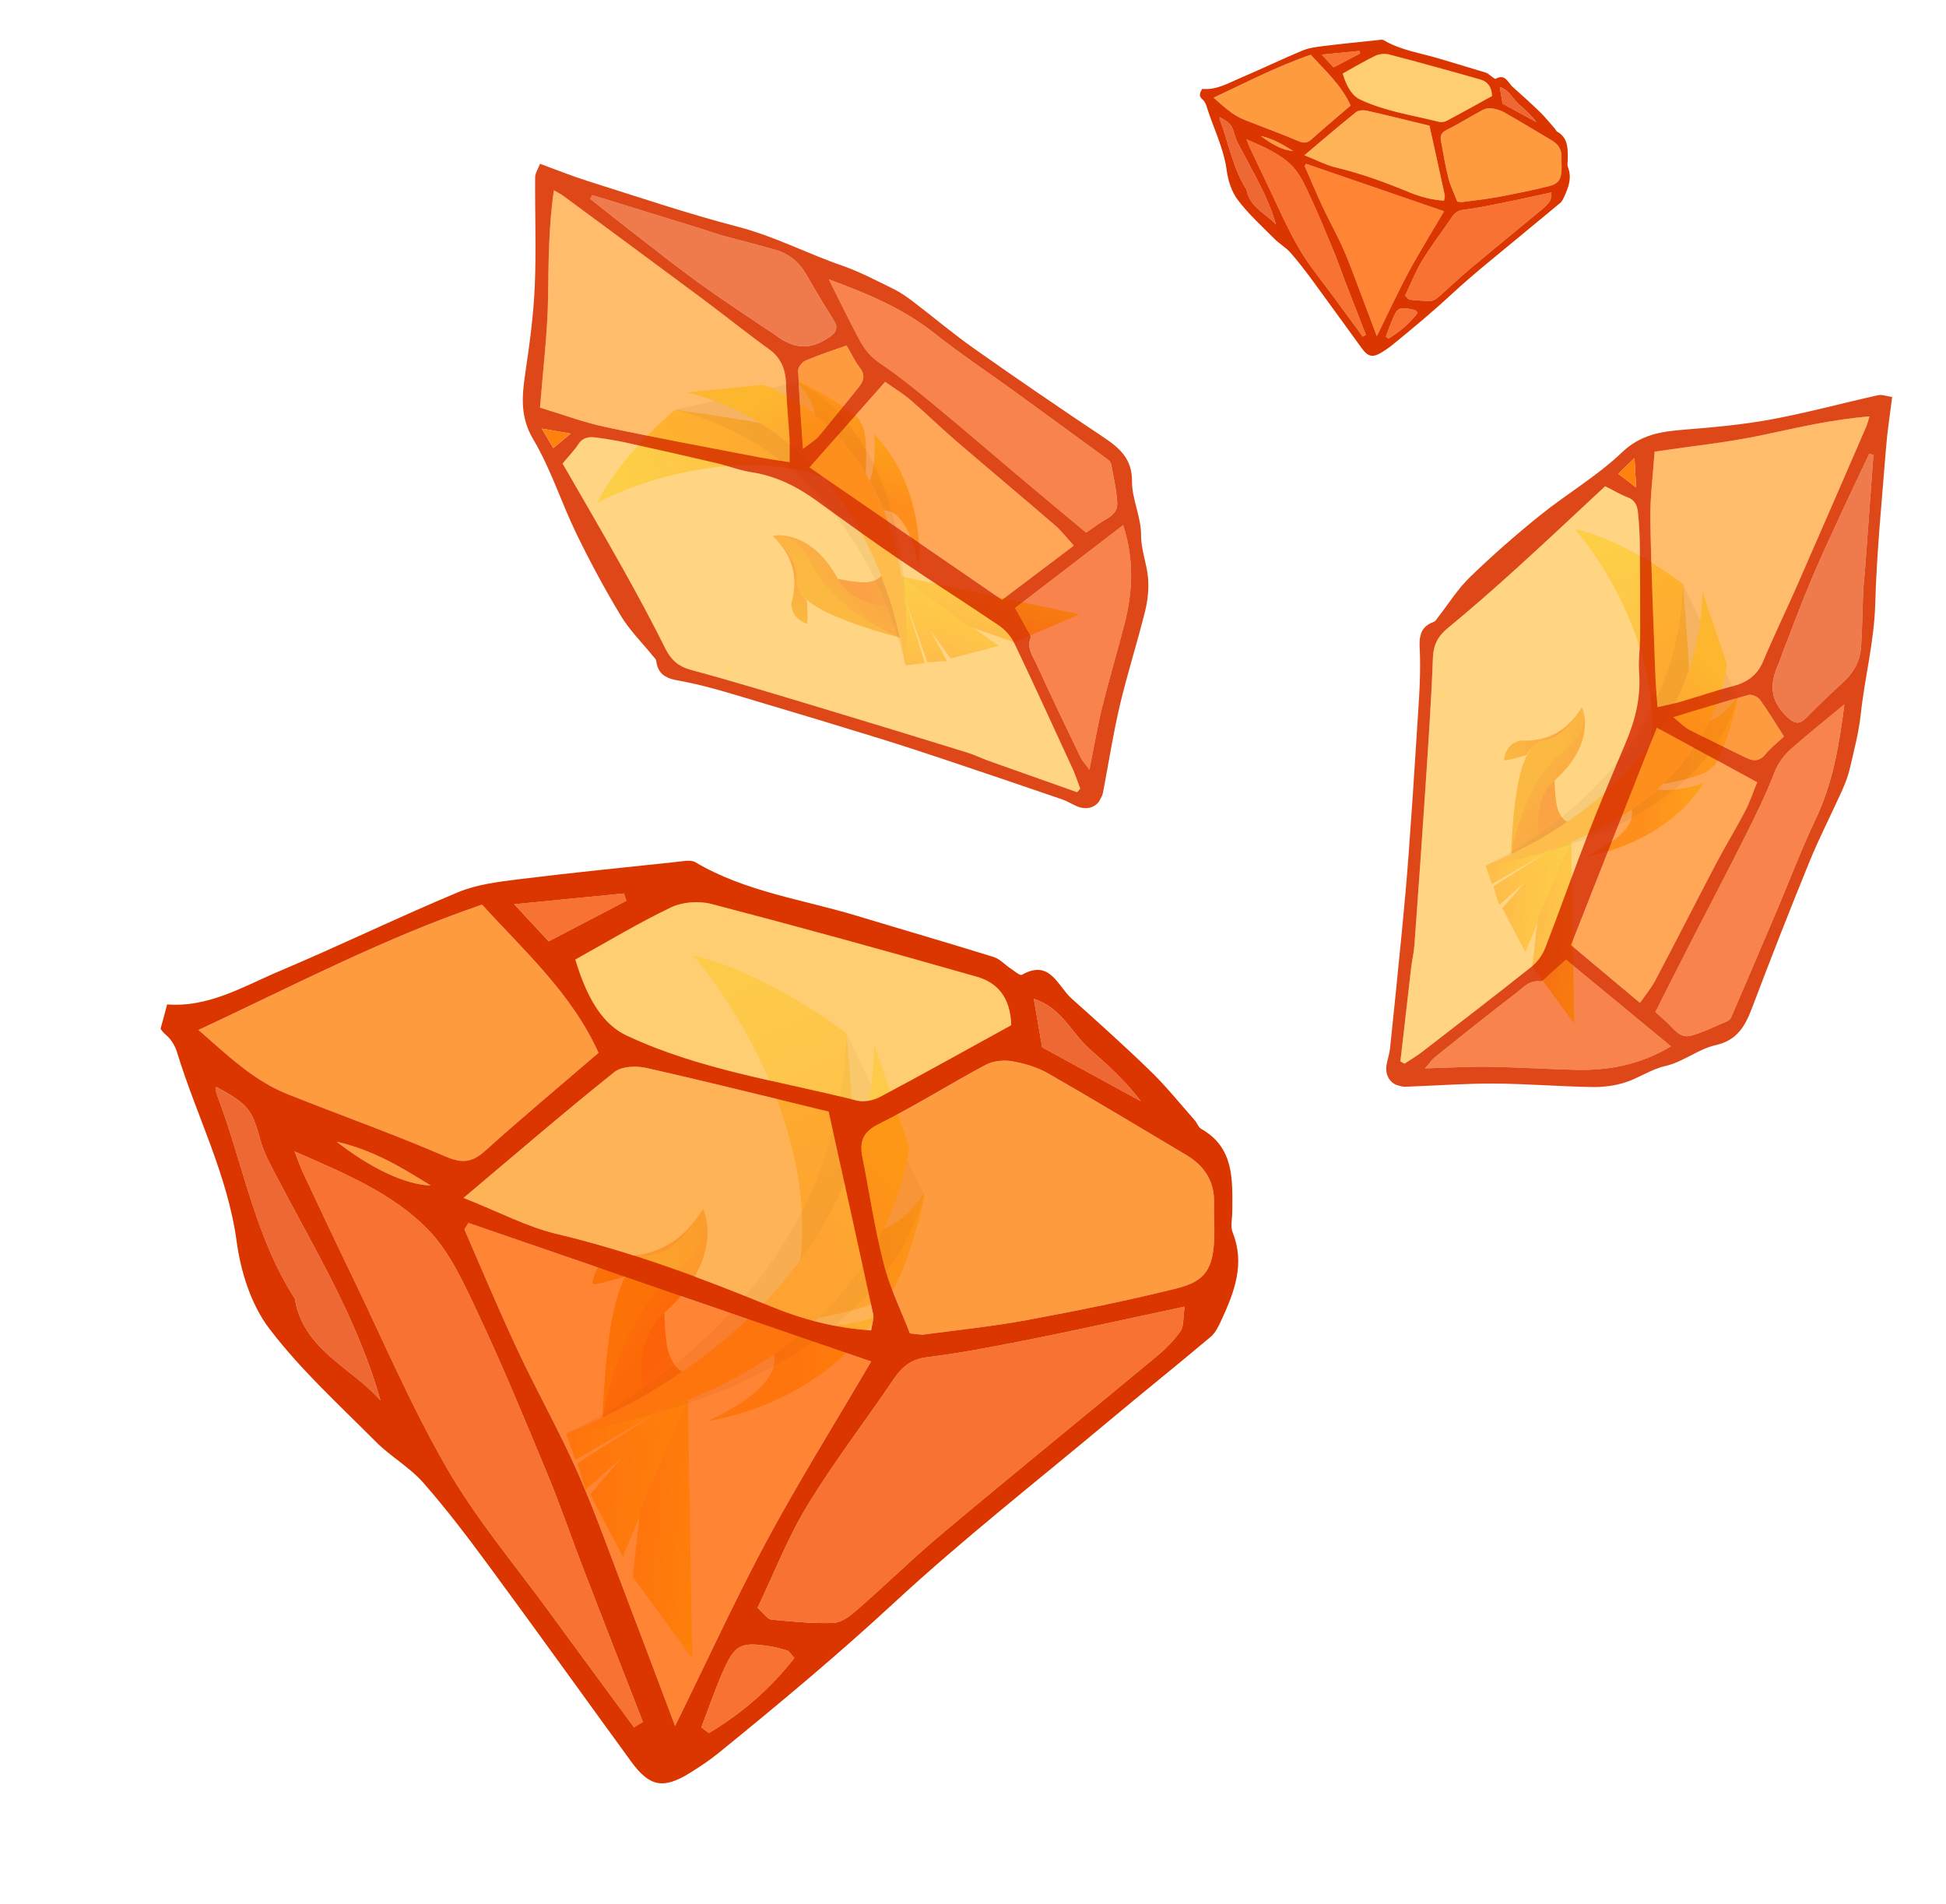 <svg width="369" height="361" viewBox="0 0 369 361" fill="none" xmlns="http://www.w3.org/2000/svg">
<path d="M281.673 164.148L282.902 167.627L294.289 161.046L281.673 164.148Z" fill="url(#paint0_linear_327_1393)"/>
<path d="M284.265 171.618L283.17 168.077L294.29 161.045L297.916 159.476L284.265 171.618Z" fill="url(#paint1_linear_327_1393)"/>
<path d="M289.252 180.548L284.872 172.214L290.067 166.253L297.915 159.476L289.252 180.548Z" fill="url(#paint2_linear_327_1393)"/>
<path d="M329.399 132.101C327.476 134.912 325.651 136.214 324.082 136.737C322.293 140.411 319.544 144.608 315.359 148.647C318.376 148.112 323.753 146.956 324.581 145.521C326.491 144.985 330.201 130.933 329.399 132.101Z" fill="url(#paint3_linear_327_1393)"/>
<path d="M312.928 140.958C315.921 136.919 318.488 132.284 320.264 127.004C320.179 123.329 319.096 110.701 319.096 110.701C319.096 110.701 308.402 102.464 298.584 100.299C305.324 108.049 314.899 125.033 312.928 140.958Z" fill="url(#paint4_linear_327_1393)"/>
<path d="M286.528 161.846C286.528 161.846 288.195 149.863 295.555 143.269C301.845 138.049 299.874 134.217 299.874 134.217C299.874 134.217 296.735 139.57 292.964 139.972C291.784 140.093 290.664 141.188 289.679 142.952C287.513 146.785 286.844 154.9 286.528 161.846Z" fill="url(#paint5_linear_327_1393)"/>
<path d="M289.457 143.16C290.443 141.408 291.769 140.447 292.949 140.325C296.732 139.924 299.652 134.425 299.652 134.425C299.652 134.425 296.611 140.934 288.24 140.411C287.559 140.569 285.6 141.153 285.187 144.036C284.87 144.596 289.457 143.16 289.457 143.16Z" fill="url(#paint6_linear_327_1393)"/>
<path d="M292.001 159.22L286.514 161.993C286.514 161.993 287.962 150.934 294.763 143.927C294.665 143.708 301.6 139.267 299.873 134.206C299.897 133.561 303.218 140.484 294.799 147.966C290.638 151.664 292.001 159.22 292.001 159.22Z" fill="url(#paint7_linear_327_1393)"/>
<path d="M292.002 159.22C292.002 159.22 290.201 152.018 294.788 147.954C294.788 147.954 294.836 151.592 295.323 153.234C295.968 155.4 297.245 155.874 297.245 155.874L292.002 159.22Z" fill="url(#paint8_linear_327_1393)"/>
<path d="M298.511 194.125L290.567 183.224L291.577 174.197L297.915 159.476L298.511 194.125Z" fill="url(#paint9_linear_327_1393)"/>
<path d="M323.176 148.33C323.162 148.344 323.162 148.359 323.148 148.373C323.162 148.359 323.176 148.344 323.176 148.33Z" fill="url(#paint10_linear_327_1393)"/>
<path d="M314.254 149.696C312.806 151.009 311.2 152.287 309.412 153.528C309.801 155.158 309.157 158.443 300.604 162.434C300.604 162.434 315.373 160.499 323.148 148.382C322.758 148.734 317.843 150.207 314.254 149.696Z" fill="url(#paint11_linear_327_1393)"/>
<path opacity="0.13" d="M319.096 110.712L329.401 132.1C329.401 132.1 325.848 156.676 281.722 164.085C281.43 164.085 318.196 148.658 319.096 110.712Z" fill="#141413"/>
<path d="M322.819 112.258L327.442 125.836C327.442 125.836 325.276 156.604 281.722 164.074C281.43 164.086 321.919 150.217 322.819 112.258Z" fill="url(#paint12_linear_327_1393)"/>
<g clip-path="url(#clip0_327_1393)">
<path d="M265.544 201.266C265.807 201.413 266.068 201.557 266.333 201.698C267.429 200.965 268.579 200.298 269.622 199.492C276.593 194.113 283.581 188.75 290.465 183.27C291.573 182.391 292.513 181.051 293.024 179.729C295.72 172.788 298.171 165.75 300.874 158.81C303.249 152.704 305.8 146.672 308.344 140.642C310.133 136.399 311.159 132.076 310.806 127.423C310.637 125.183 310.996 122.91 311.007 120.651C311.026 114.985 311.013 109.324 310.952 103.657C310.931 101.521 310.82 99.38 310.607 97.258C310.484 95.994 310.095 94.83 308.635 94.303C307.354 93.836 306.175 93.107 304.375 92.204C298.695 97.475 293.244 102.627 287.684 107.668C283.392 111.556 279.045 115.387 274.572 119.066C272.682 120.624 271.803 122.241 271.71 124.765C271.395 133.163 270.807 141.557 270.254 149.944C269.611 159.738 268.91 169.528 268.194 179.323C268.093 180.698 267.755 182.058 267.593 183.437C266.898 189.378 266.227 195.323 265.548 201.269L265.544 201.266Z" fill="#FFC24F" fill-opacity="0.7"/>
<path opacity="0.7" d="M272.13 200.428C271.57 200.877 271.159 201.506 270.218 202.58C274.853 202.451 278.59 202.218 282.328 202.278C287.721 202.365 293.116 202.704 298.512 202.855C304.84 203.031 310.887 201.962 316.858 198.405C310.198 192.909 303.736 187.58 296.941 181.976C295.615 183.171 294.563 184.137 293.493 185.073C293.048 185.461 292.496 186.157 292.088 186.098C290.005 185.787 288.813 187.297 287.488 188.309C282.306 192.268 277.227 196.357 272.132 200.429L272.13 200.428Z" fill="#F54F00"/>
<path opacity="0.7" d="M315.97 193.748C317.354 194.98 318.49 196.98 320.668 196.371C323.051 195.703 325.298 194.571 327.591 193.594C327.901 193.459 328.179 193.087 328.321 192.759C331.186 186.09 334.047 179.42 336.884 172.735C339.338 166.95 341.558 161.045 344.256 155.376C347.512 148.54 348.755 141.315 349.726 133.554C346.165 136.512 342.958 139.077 339.868 141.779C338.376 143.088 337.185 144.566 336.415 146.583C334.802 150.806 332.762 154.88 330.737 158.931C327.761 164.888 324.639 170.759 321.608 176.683C319.032 181.7 316.497 186.735 313.89 191.881C314.711 192.614 315.338 193.187 315.968 193.747L315.97 193.748Z" fill="#F54F00"/>
<path opacity="0.7" d="M310.968 190.154C312.012 188.639 313.12 187.328 313.899 185.854C317.782 178.502 321.545 171.088 325.411 163.727C327.167 160.394 329.141 157.169 330.891 153.835C331.76 152.189 332.342 150.392 333.196 148.33C326.601 144.746 320.557 141.457 314.158 137.976C308.655 151.935 303.324 165.462 297.905 179.208C302.334 182.921 306.453 186.372 310.97 190.154L310.968 190.154Z" fill="#FF820F"/>
<path opacity="0.8" d="M331.141 143.699C332.564 144.398 333.698 144.327 334.787 142.986C335.73 141.835 336.942 140.903 338.27 139.65C336.741 137.274 335.353 134.933 333.756 132.735C333.345 132.158 332.196 131.608 331.586 131.776C327.023 133.013 322.512 134.427 317.295 135.992C318.666 137.095 319.402 137.925 320.325 138.392C323.899 140.224 327.539 141.927 331.141 143.701L331.141 143.699Z" fill="#FF820F"/>
<path opacity="0.7" d="M314.285 134.104C316.097 133.679 317.431 133.431 318.728 133.05C321.979 132.099 325.182 130.986 328.452 130.137C331.175 129.433 333.162 128.155 334.311 125.428C336.351 120.566 338.67 115.814 340.784 110.984C345.184 100.957 349.529 90.91 353.888 80.872C354.079 80.438 354.179 79.977 354.492 78.962C347.37 79.537 340.87 81.075 334.31 82.475C327.702 83.882 320.942 84.569 313.748 85.642C313.451 90.017 312.872 94.24 312.937 98.454C313.094 108.376 313.546 118.301 313.892 128.221C313.955 129.964 314.123 131.71 314.285 134.104Z" fill="#FFA02D"/>
<path opacity="0.7" d="M339.183 136.199C340.327 137.217 341.247 137.365 342.411 136.193C344.776 133.8 347.21 131.471 349.68 129.183C351.626 127.384 352.742 125.185 352.904 122.587C353.131 119.087 353.161 115.574 353.305 112.073C353.355 110.946 353.507 109.831 353.596 108.707C354.149 101.231 354.695 93.754 355.242 86.274C354.983 86.187 354.725 86.107 354.466 86.02C352.938 89.255 351.382 92.477 349.89 95.721C347.736 100.398 345.523 105.046 343.522 109.782C341.519 114.53 339.742 119.377 337.868 124.183C337.644 124.771 337.484 125.388 337.22 125.957C335.283 130.169 335.901 133.274 339.186 136.197L339.183 136.199Z" fill="#E84200"/>
<path opacity="0.9" d="M352.84 135.429C353.582 128.453 355.387 121.652 355.58 114.557C355.853 104.63 356.867 94.717 357.639 84.807C357.882 81.703 358.379 78.619 358.795 75.271C357.742 75.129 356.856 74.776 356.09 74.943C349.353 76.44 342.691 78.261 335.913 79.518C330.484 80.525 324.943 81.027 319.427 81.464C315.012 81.822 311.118 82.365 307.529 85.803C302.838 90.287 297.083 93.634 292 97.735C287.414 101.431 282.961 105.337 278.727 109.436C276.416 111.673 274.674 114.502 272.668 117.058C272.435 117.355 272.222 117.77 271.914 117.886C268.647 119.101 269.182 121.592 269.254 124.336C269.384 129.226 268.956 134.133 268.653 139.027C268.176 146.817 267.643 154.597 267.071 162.376C266.73 167.025 266.305 171.661 265.855 176.295C265.122 183.817 264.364 191.332 263.573 198.843C263.471 199.84 263.117 200.811 262.938 201.802C262.48 204.35 264.079 206.158 266.692 206.059C272.227 205.854 277.757 205.44 283.284 205.462C289.454 205.495 295.618 206.007 301.793 206.12C303.875 206.162 306.058 205.907 308.044 205.286C310.667 204.471 313.044 202.76 315.69 202.16C319.207 201.367 321.977 198.923 325.331 198.175C329.433 197.261 330.926 194.538 332.237 191.084C335.752 181.8 339.369 172.554 343.126 163.357C344.977 158.824 347.233 154.459 349.251 149.989C349.865 148.624 350.428 147.204 350.758 145.751C351.55 142.333 352.463 138.905 352.837 135.424L352.84 135.429ZM352.903 122.586C352.738 125.184 351.622 127.385 349.679 129.182C347.209 131.469 344.775 133.8 342.41 136.192C341.245 137.365 340.326 137.217 339.182 136.198C335.897 133.275 335.279 130.17 337.217 125.958C337.481 125.387 337.64 124.77 337.864 124.184C339.741 119.377 341.515 114.531 343.519 109.783C345.519 105.047 347.732 100.399 349.886 95.723C351.378 92.478 352.934 89.257 354.463 86.022C354.721 86.108 354.98 86.188 355.238 86.275C354.692 93.753 354.145 101.23 353.592 108.708C353.503 109.832 353.351 110.948 353.301 112.075C353.157 115.576 353.129 119.089 352.9 122.588L352.903 122.586ZM266.331 201.698C266.067 201.557 265.806 201.412 265.543 201.265C266.22 195.32 266.893 189.375 267.589 183.434C267.75 182.054 268.089 180.695 268.19 179.319C268.905 169.525 269.606 159.735 270.249 149.941C270.803 141.551 271.39 133.16 271.705 124.761C271.798 122.238 272.678 120.62 274.568 119.062C279.04 115.383 283.387 111.555 287.679 107.664C293.239 102.624 298.69 97.472 304.37 92.201C306.17 93.103 307.35 93.832 308.63 94.3C310.09 94.827 310.481 95.991 310.602 97.255C310.815 99.376 310.927 101.516 310.947 103.654C311.006 109.32 311.021 114.982 311.003 120.648C310.991 122.907 310.632 125.179 310.801 127.42C311.155 132.073 310.128 136.397 308.339 140.639C305.795 146.669 303.243 152.703 300.869 158.807C298.167 165.747 295.716 172.784 293.019 179.725C292.508 181.047 291.568 182.388 290.46 183.267C283.574 188.746 276.588 194.108 269.618 199.489C268.574 200.295 267.425 200.962 266.328 201.695L266.331 201.698ZM270.217 202.58C271.16 201.508 271.569 200.876 272.129 200.428C277.223 196.356 282.303 192.268 287.484 188.309C288.809 187.296 290.002 185.786 292.085 186.097C292.493 186.156 293.045 185.458 293.49 185.072C294.56 184.137 295.611 183.17 296.937 181.976C303.732 187.579 310.195 192.908 316.855 198.404C310.883 201.963 304.839 203.033 298.509 202.854C293.112 202.703 287.718 202.364 282.324 202.277C278.586 202.217 274.85 202.45 270.215 202.58L270.217 202.58ZM320.668 196.373C318.49 196.983 317.352 194.981 315.971 193.75C315.34 193.189 314.713 192.616 313.893 191.884C316.502 186.738 319.037 181.704 321.611 176.686C324.643 170.763 327.766 164.889 330.739 158.933C332.764 154.883 334.802 150.808 336.418 146.586C337.188 144.569 338.378 143.091 339.87 141.782C342.961 139.08 346.168 136.514 349.729 133.557C348.758 141.316 347.514 148.543 344.259 155.379C341.56 161.048 339.343 166.953 336.886 172.737C334.048 179.42 331.189 186.091 328.323 192.762C328.179 193.089 327.901 193.461 327.594 193.597C325.3 194.574 323.052 195.707 320.67 196.374L320.668 196.373ZM313.9 185.854C313.121 187.329 312.013 188.639 310.969 190.154C306.452 186.372 302.333 182.921 297.904 179.208C303.325 165.462 308.656 151.935 314.156 137.975C320.556 141.456 326.601 144.747 333.194 148.33C332.343 150.392 331.759 152.189 330.89 153.835C329.14 157.169 327.165 160.394 325.41 163.726C321.543 171.089 317.78 178.504 313.898 185.854L313.9 185.854ZM334.786 142.985C333.697 144.327 332.562 144.398 331.14 143.698C327.538 141.925 323.898 140.221 320.324 138.39C319.402 137.923 318.665 137.093 317.295 135.989C322.51 134.424 327.022 133.011 331.585 131.773C332.195 131.606 333.344 132.156 333.755 132.732C335.35 134.93 336.739 137.271 338.27 139.648C336.942 140.901 335.73 141.833 334.786 142.983L334.786 142.985ZM318.727 133.05C317.43 133.43 316.094 133.678 314.284 134.103C314.121 131.709 313.954 129.964 313.891 128.221C313.542 118.302 313.093 108.375 312.936 98.454C312.873 94.24 313.45 90.016 313.747 85.641C320.94 84.57 327.701 83.882 334.309 82.475C340.869 81.075 347.368 79.537 354.491 78.961C354.175 79.976 354.076 80.437 353.886 80.872C349.53 90.911 345.183 100.956 340.783 110.984C338.666 115.813 336.349 120.566 334.31 125.428C333.161 128.155 331.174 129.433 328.451 130.136C325.18 130.986 321.98 132.099 318.727 133.05ZM310.245 92.42C308.629 91.188 307.832 90.584 306.847 89.832C307.843 88.878 308.521 88.225 309.936 86.865C310.062 89.054 310.128 90.257 310.245 92.42Z" fill="#DB3500"/>
<path d="M306.848 89.833C307.833 90.584 308.628 91.187 310.246 92.421C310.127 90.259 310.061 89.054 309.937 86.865C308.523 88.226 307.846 88.879 306.848 89.833Z" fill="#FF820F"/>
<path d="M273.662 131.905C273.539 132.38 272.8 132.189 272.923 131.714C273.046 131.238 273.785 131.429 273.662 131.905Z" fill="#FFD865"/>
</g>
<path d="M171.696 126.161L175.362 125.745L171.505 113.171L171.696 126.161Z" fill="url(#paint13_linear_327_1393)"/>
<path d="M179.556 125.316L175.86 125.588L171.504 113.173L170.789 109.288L179.556 125.316Z" fill="url(#paint14_linear_327_1393)"/>
<path d="M189.378 122.459L180.274 124.856L175.631 118.456L170.789 109.287L189.378 122.459Z" fill="url(#paint15_linear_327_1393)"/>
<path d="M151.185 72.459C153.492 74.963 154.351 77.034 154.508 78.681C157.687 81.248 161.16 84.87 164.157 89.855C164.312 86.795 164.393 81.295 163.18 80.166C163.087 78.185 150.227 71.414 151.185 72.459Z" fill="url(#paint16_linear_327_1393)"/>
<path d="M156.114 90.5C152.85 86.677 148.909 83.134 144.163 80.218C140.563 79.476 128.014 77.696 128.014 77.696C128.014 77.696 117.587 86.268 113.273 95.35C122.338 90.522 141.038 85.004 156.114 90.5Z" fill="url(#paint17_linear_327_1393)"/>
<path d="M170.548 120.916C170.548 120.916 159.244 116.602 154.471 107.949C150.797 100.648 146.62 101.708 146.62 101.708C146.62 101.708 151.132 105.969 150.676 109.734C150.53 110.911 151.346 112.248 152.843 113.604C156.092 116.575 163.849 119.049 170.548 120.916Z" fill="url(#paint18_linear_327_1393)"/>
<path d="M152.996 113.864C151.51 112.51 150.871 111.002 151.017 109.825C151.475 106.048 146.772 101.968 146.772 101.968C146.772 101.968 152.432 106.393 150.043 114.432C150.044 115.132 150.174 117.172 152.891 118.222C153.365 118.656 152.996 113.864 152.996 113.864Z" fill="url(#paint19_linear_327_1393)"/>
<path d="M169.215 114.991L170.687 120.961C170.687 120.961 160.235 117.068 154.933 108.867C154.698 108.913 151.927 101.158 146.607 101.705C145.984 101.537 153.476 99.854 158.877 109.738C161.547 114.623 169.215 114.991 169.215 114.991Z" fill="url(#paint20_linear_327_1393)"/>
<path d="M169.212 114.991C169.212 114.991 161.79 115.129 158.86 109.747C158.86 109.747 162.415 110.516 164.125 110.411C166.38 110.269 167.129 109.13 167.129 109.13L169.212 114.991Z" fill="url(#paint21_linear_327_1393)"/>
<path d="M204.687 116.486L192.281 121.78L183.711 118.77L170.789 109.288L204.687 116.486Z" fill="url(#paint22_linear_327_1393)"/>
<path d="M165.601 82.169C165.612 82.186 165.626 82.189 165.636 82.206C165.626 82.189 165.615 82.172 165.601 82.169Z" fill="url(#paint23_linear_327_1393)"/>
<path d="M164.926 91.167C165.882 92.873 166.766 94.725 167.574 96.746C169.25 96.733 172.306 98.099 174.275 107.329C174.275 107.329 175.705 92.502 165.642 82.206C165.899 82.664 166.23 87.785 164.926 91.167Z" fill="url(#paint24_linear_327_1393)"/>
<path opacity="0.13" d="M128.03 77.7L151.185 72.46C151.185 72.46 174.336 81.439 171.65 126.103C171.584 126.387 164.805 87.096 128.03 77.7Z" fill="#141413"/>
<path d="M130.371 74.419L144.64 72.962C144.64 72.962 174.137 81.98 171.638 126.1C171.585 126.387 167.159 83.818 130.371 74.419Z" fill="url(#paint25_linear_327_1393)"/>
<g clip-path="url(#clip1_327_1393)">
<path d="M204.243 150.214C204.445 149.991 204.645 149.769 204.842 149.543C204.373 148.31 203.982 147.04 203.43 145.842C199.754 137.842 196.096 129.829 192.302 121.89C191.694 120.612 190.598 119.396 189.425 118.601C183.266 114.415 176.959 110.447 170.803 106.255C165.386 102.57 160.08 98.73 154.776 94.897C151.042 92.201 147.06 90.231 142.446 89.53C140.225 89.192 138.092 88.332 135.893 87.814C130.375 86.524 124.856 85.266 119.32 84.053C117.234 83.593 115.122 83.221 113.007 82.952C111.747 82.789 110.526 82.906 109.685 84.211C108.942 85.354 107.966 86.34 106.682 87.891C110.544 94.609 114.341 101.078 118.005 107.628C120.83 112.683 123.587 117.779 126.168 122.963C127.262 125.154 128.641 126.375 131.079 127.032C139.193 129.224 147.24 131.681 155.289 134.103C164.689 136.928 174.071 139.809 183.455 142.706C184.773 143.113 186.022 143.748 187.33 144.215C192.963 146.227 198.606 148.215 204.247 150.212L204.243 150.214Z" fill="#FFC24F" fill-opacity="0.7"/>
<path opacity="0.7" d="M204.906 143.609C205.217 144.255 205.738 144.796 206.574 145.955C207.488 141.409 208.1 137.716 208.998 134.087C210.293 128.85 211.834 123.67 213.193 118.444C214.786 112.318 215.101 106.186 212.976 99.568C206.124 104.824 199.481 109.925 192.495 115.289C193.361 116.849 194.067 118.091 194.738 119.344C195.016 119.865 195.571 120.558 195.421 120.943C194.651 122.903 195.855 124.404 196.544 125.922C199.239 131.861 202.083 137.728 204.907 143.607L204.906 143.609Z" fill="#F54F00"/>
<path opacity="0.7" d="M208.238 99.388C209.749 98.316 211.953 97.658 211.848 95.398C211.732 92.927 211.134 90.483 210.696 88.029C210.634 87.697 210.334 87.342 210.047 87.13C204.191 82.841 198.334 78.555 192.456 74.29C187.37 70.6 182.114 67.112 177.195 63.209C171.265 58.502 164.503 55.669 157.159 52.98C159.241 57.114 161.021 60.815 162.96 64.433C163.901 66.181 165.074 67.673 166.866 68.876C170.62 71.396 174.131 74.299 177.624 77.182C182.762 81.419 187.782 85.779 192.874 90.062C197.185 93.699 201.522 97.299 205.951 100.995C206.85 100.36 207.549 99.878 208.237 99.389L208.238 99.388Z" fill="#F54F00"/>
<path opacity="0.7" d="M203.612 103.456C202.37 102.098 201.342 100.724 200.08 99.634C193.788 94.2 187.407 88.868 181.102 83.448C178.249 80.989 175.549 78.341 172.694 75.888C171.285 74.671 169.663 73.701 167.847 72.406C162.873 78.028 158.311 83.178 153.482 88.633C165.85 97.129 177.835 105.361 190.014 113.728C194.626 110.245 198.914 107.006 203.613 103.454L203.612 103.456Z" fill="#FF820F"/>
<path opacity="0.8" d="M162.872 73.368C163.873 72.139 164.058 71.018 162.995 69.655C162.086 68.478 161.45 67.088 160.527 65.512C157.868 66.468 155.276 67.296 152.775 68.359C152.121 68.63 151.327 69.626 151.353 70.258C151.534 74.983 151.9 79.695 152.253 85.13C153.636 84.043 154.61 83.511 155.272 82.717C157.859 79.646 160.337 76.481 162.874 73.369L162.872 73.368Z" fill="#FF820F"/>
<path opacity="0.7" d="M149.738 87.64C149.73 85.778 149.788 84.423 149.709 83.073C149.512 79.692 149.146 76.322 149.052 72.944C148.978 70.132 148.179 67.91 145.779 66.178C141.499 63.098 137.389 59.772 133.157 56.627C124.373 50.088 115.559 43.599 106.755 37.098C106.375 36.814 105.948 36.613 105.029 36.08C103.991 43.15 104.031 49.829 103.922 56.535C103.81 63.291 102.961 70.032 102.392 77.283C106.589 78.555 110.574 80.067 114.695 80.95C124.399 83.025 134.173 84.812 143.917 86.703C145.629 87.032 147.368 87.261 149.738 87.64Z" fill="#FFA02D"/>
<path opacity="0.7" d="M157.369 63.848C158.618 62.961 158.969 62.099 158.087 60.701C156.287 57.859 154.564 54.964 152.888 52.044C151.572 49.744 149.679 48.163 147.184 47.421C143.825 46.414 140.409 45.596 137.029 44.67C135.942 44.369 134.889 43.97 133.814 43.631C126.653 41.414 119.489 39.203 112.323 36.991C112.181 37.223 112.045 37.457 111.902 37.69C114.711 39.906 117.501 42.145 120.328 44.327C124.402 47.476 128.434 50.676 132.6 53.689C136.778 56.707 141.102 59.527 145.364 62.431C145.887 62.782 146.453 63.077 146.948 63.461C150.617 66.295 153.782 66.39 157.368 63.845L157.369 63.848Z" fill="#E84200"/>
<path opacity="0.9" d="M159.685 50.367C153.053 48.078 146.831 44.792 139.961 43.011C130.348 40.517 120.916 37.303 111.432 34.326C108.462 33.392 105.568 32.215 102.399 31.059C102.024 32.053 101.482 32.837 101.472 33.62C101.418 40.521 101.697 47.423 101.401 54.31C101.164 59.826 100.408 65.338 99.596 70.812C98.954 75.195 98.609 79.111 101.153 83.38C104.469 88.958 106.439 95.318 109.294 101.191C111.866 106.491 114.673 111.706 117.717 116.752C119.378 119.507 121.743 121.84 123.784 124.368C124.022 124.662 124.378 124.962 124.422 125.289C124.872 128.745 127.42 128.782 130.11 129.328C134.904 130.3 139.59 131.819 144.292 133.212C151.775 135.427 159.237 137.692 166.689 139.995C171.142 141.372 175.565 142.826 179.98 144.305C187.145 146.709 194.298 149.135 201.44 151.591C202.389 151.914 203.255 152.478 204.18 152.875C206.561 153.892 208.682 152.74 209.172 150.171C210.215 144.732 211.053 139.25 212.315 133.87C213.732 127.865 215.614 121.972 217.111 115.98C217.62 113.961 217.862 111.776 217.702 109.701C217.496 106.963 216.363 104.262 216.372 101.549C216.389 97.944 214.629 94.697 214.653 91.26C214.684 87.058 212.365 84.991 209.293 82.939C201.036 77.429 192.838 71.828 184.719 66.102C180.717 63.281 176.97 60.102 173.067 57.133C171.875 56.228 170.617 55.36 169.276 54.713C166.122 53.173 162.987 51.514 159.679 50.369L159.685 50.367ZM147.184 47.422C149.678 48.166 151.573 49.748 152.888 52.045C154.561 54.964 156.286 57.86 158.087 60.702C158.968 62.1 158.618 62.963 157.368 63.849C153.782 66.394 150.618 66.299 146.948 63.465C146.451 63.08 145.885 62.785 145.365 62.435C141.101 59.528 136.778 56.711 132.601 53.693C128.435 50.68 124.402 47.48 120.328 44.331C117.502 42.149 114.712 39.91 111.903 37.694C112.045 37.461 112.181 37.227 112.324 36.995C119.488 39.206 126.652 41.417 133.815 43.635C134.89 43.974 135.943 44.373 137.03 44.674C140.409 45.6 143.827 46.417 147.185 47.425L147.184 47.422ZM204.841 149.544C204.644 149.77 204.445 149.992 204.243 150.216C198.601 148.221 192.958 146.231 187.325 144.219C186.017 143.752 184.768 143.117 183.451 142.71C174.067 139.813 164.684 136.932 155.285 134.107C147.234 131.684 139.188 129.228 131.075 127.036C128.636 126.379 127.258 125.158 126.164 122.967C123.583 117.783 120.828 112.688 118 107.632C114.337 101.081 110.54 94.613 106.678 87.895C107.962 86.344 108.937 85.358 109.68 84.215C110.522 82.91 111.744 82.791 113.002 82.956C115.118 83.225 117.228 83.596 119.316 84.057C124.85 85.272 130.371 86.528 135.888 87.818C138.087 88.336 140.221 89.196 142.442 89.534C147.056 90.234 151.04 92.206 154.771 94.901C160.076 98.734 165.383 102.575 170.799 106.259C176.954 110.451 183.262 114.419 189.421 118.605C190.594 119.4 191.689 120.616 192.297 121.894C196.091 129.834 199.747 137.845 203.426 145.846C203.977 147.043 204.369 148.314 204.837 149.547L204.841 149.544ZM206.573 145.956C205.74 144.797 205.216 144.256 204.905 143.61C202.081 137.731 199.237 131.864 196.542 125.925C195.853 124.407 194.649 122.906 195.42 120.946C195.569 120.561 195.013 119.867 194.737 119.347C194.065 118.094 193.359 116.852 192.493 115.292C199.479 109.928 206.123 104.827 212.974 99.571C215.101 106.19 214.787 112.32 213.191 118.447C211.833 123.673 210.291 128.853 208.996 134.09C208.099 137.719 207.486 141.412 206.572 145.958L206.573 145.956ZM211.851 95.399C211.955 97.658 209.75 98.318 208.24 99.388C207.552 99.876 206.853 100.359 205.955 100.994C201.527 97.296 197.189 93.696 192.877 90.061C187.786 85.776 182.764 81.414 177.627 77.18C174.135 74.297 170.622 71.397 166.87 68.874C165.077 67.671 163.904 66.18 162.963 64.432C161.025 60.814 159.244 57.112 157.162 52.978C164.505 55.666 171.268 58.5 177.199 63.207C182.117 67.11 187.374 70.597 192.459 74.289C198.334 78.555 204.193 82.838 210.05 87.128C210.337 87.342 210.636 87.697 210.7 88.027C211.137 90.481 211.737 92.926 211.852 95.397L211.851 95.399ZM200.081 99.633C201.343 100.723 202.371 102.097 203.613 103.455C198.913 107.007 194.626 110.246 190.013 113.729C177.835 105.361 165.85 97.129 153.482 88.635C158.31 83.179 162.874 78.027 167.846 72.407C169.664 73.7 171.284 74.672 172.693 75.889C175.549 78.343 178.248 80.99 181.101 83.45C187.409 88.87 193.789 94.202 200.08 99.635L200.081 99.633ZM162.995 69.656C164.057 71.019 163.872 72.14 162.871 73.369C160.334 76.481 157.857 79.646 155.27 82.717C154.608 83.511 153.634 84.043 152.251 85.13C151.896 79.697 151.532 74.983 151.35 70.258C151.324 69.626 152.118 68.63 152.772 68.359C155.272 67.298 157.865 66.47 160.525 65.512C161.448 67.088 162.084 68.478 162.993 69.655L162.995 69.656ZM149.708 83.075C149.787 84.424 149.729 85.782 149.737 87.641C147.367 87.262 145.629 87.033 143.917 86.704C134.173 84.817 124.398 83.026 114.695 80.951C110.575 80.067 106.588 78.556 102.392 77.285C102.963 70.034 103.809 63.292 103.922 56.537C104.03 49.83 103.99 43.151 105.029 36.081C105.946 36.616 106.374 36.817 106.755 37.099C115.559 43.598 124.373 50.089 133.157 56.628C137.387 59.775 141.499 63.099 145.779 66.179C148.178 67.911 148.978 70.134 149.052 72.945C149.145 76.323 149.512 79.692 149.708 83.075ZM108.211 82.219C106.647 83.517 105.88 84.158 104.927 84.949C104.22 83.765 103.736 82.957 102.728 81.273C104.89 81.642 106.077 81.847 108.211 82.219Z" fill="#DB3500"/>
<path d="M104.927 84.948C105.88 84.157 106.647 83.518 108.212 82.218C106.079 81.849 104.89 81.643 102.729 81.272C103.737 82.956 104.221 83.762 104.927 84.948Z" fill="#FF820F"/>
<path d="M138.475 126.732C138.911 126.959 138.559 127.636 138.123 127.409C137.687 127.183 138.04 126.505 138.475 126.732Z" fill="#FFD865"/>
<g clip-path="url(#clip2_327_1393)">
<path d="M262.326 104.648C263.585 102.6 263.502 102.179 262.421 99.99C261.857 98.852 261.282 97.72 260.765 96.56C260.101 95.072 259.495 93.558 258.857 92.057C258.498 91.212 258.162 90.347 257.364 89.725C257.206 89.783 257.126 89.791 257.076 89.834C255.363 91.321 253.652 92.812 251.944 94.303C251.862 94.372 251.799 94.462 251.731 94.543C250.633 95.799 249.581 97.1 248.421 98.296C247.798 98.939 247.554 99.636 247.49 100.483C247.429 101.295 247.283 102.1 247.194 102.908C247.167 103.143 247.17 103.396 247.23 103.621C247.655 105.2 248.292 106.666 249.14 108.091C250.049 109.619 250.977 111.116 252.084 112.505C252.415 112.919 252.728 113.35 253.006 113.803C253.858 115.192 254.683 116.599 255.533 117.989C255.672 118.215 255.888 118.394 256.161 118.7C256.325 118.29 256.449 118.004 256.554 117.71C256.974 116.539 257.325 115.338 257.816 114.197C258.604 112.367 259.467 110.571 260.326 108.774C260.983 107.394 261.515 105.968 262.327 104.647L262.326 104.648ZM247.562 115.296C249.83 116.776 252.322 117.508 254.917 118.406C254.822 118.116 254.806 117.979 254.739 117.873C253.077 115.234 251.363 112.63 249.549 110.089C248.565 108.715 247.29 107.93 245.595 107.294C246.279 110.079 246.926 112.714 247.562 115.296ZM257.897 118.335C259.346 117.377 260.788 116.407 262.222 115.423C262.478 115.249 262.903 114.964 262.872 114.795C262.749 114.061 263.355 113.584 263.386 112.896C263.458 111.242 263.652 109.593 263.493 107.934C263.466 107.655 263.494 107.369 263.509 107.086C263.56 106.006 263.616 104.924 263.671 103.843C263.585 103.826 263.497 103.808 263.412 103.791C261 108.585 258.493 113.336 256.913 118.741C257.4 118.544 257.676 118.482 257.898 118.334L257.897 118.335ZM261.322 116.806C259.748 117.823 258.135 118.787 256.539 119.774C256.391 119.866 256.244 119.962 255.995 120.118C254.776 118.599 253.038 118.256 251.382 117.751C251.113 117.669 250.852 117.561 250.589 117.46C249.795 117.156 249.015 116.814 248.206 116.553C247.347 116.277 246.797 115.61 246.631 114.733C246.377 113.375 246.064 112.027 245.731 110.683C245.416 109.414 245.073 108.15 244.687 106.901C244.321 105.71 244.62 104.511 244.549 103.32C244.482 102.191 244.341 101.064 244.203 99.939C244.076 98.907 244.125 97.982 244.682 96.995C245.569 95.423 246.231 93.72 246.929 92.048C247.378 90.971 247.633 89.807 248.145 88.765C248.461 88.118 249.075 87.609 249.587 87.069C251.272 85.294 252.96 83.521 254.673 81.772C255.908 80.514 255.975 80.585 256.974 81.762C258.179 83.179 259.632 84.314 261.066 85.48C262.19 86.397 263.242 87.407 264.286 88.416C265.561 89.651 265.907 91.302 266.118 92.963C266.56 96.453 267.322 99.873 268.321 103.242C268.452 103.684 268.531 104.143 268.666 104.585C268.756 104.88 268.865 105.183 269.036 105.436C269.479 106.089 269.47 106.232 269.017 106.781C268.728 107.129 268.472 107.522 268.275 107.933C267.708 109.118 267.153 110.312 266.645 111.523C266.319 112.295 266.115 113.115 265.8 113.89C265.678 114.19 265.436 114.617 265.186 114.667C263.655 114.967 262.561 116.006 261.321 116.807L261.322 116.806ZM245.963 106.55C246.485 106.914 247.096 107.152 247.737 107.477C247.687 106.425 246.244 103.054 245.137 101.719C245.164 102.559 245.189 103.401 245.224 104.242C245.243 104.7 245.207 105.178 245.33 105.61C245.431 105.961 245.669 106.345 245.963 106.551L245.963 106.55ZM264.002 114.212C265.102 113.836 264.978 113.56 264.88 112.704C264.823 112.217 264.673 111.737 264.648 111.249C264.578 109.979 264.56 108.707 264.506 107.437C264.493 107.143 264.425 106.851 264.383 106.558C264.336 106.562 264.287 106.565 264.239 106.569C264.16 109.091 264.082 111.613 264.002 114.212ZM265.423 112.199C265.478 112.216 265.531 112.233 265.585 112.251C265.714 112.022 265.864 111.801 265.967 111.563C266.165 111.106 266.321 110.632 266.518 110.173C267.006 109.035 267.494 107.895 268.012 106.77C268.216 106.327 268.24 105.95 267.843 105.629C266.94 104.896 266.081 104.099 264.818 103.514C265.027 106.513 265.226 109.356 265.423 112.199L265.423 112.199ZM246.449 101.692C246.935 100.902 247.71 93.198 247.644 92.235C246.83 94.035 245.974 95.913 245.127 97.796C245.056 97.956 244.938 98.171 244.99 98.298C245.457 99.426 245.617 100.692 246.449 101.692ZM265.343 103.048C266.17 103.481 266.897 104.1 267.884 104.785C267.734 103.962 267.663 103.375 267.52 102.808C266.964 100.61 266.372 98.422 265.818 96.224C265.498 94.951 265.191 93.674 264.934 92.386C264.749 91.455 264.209 90.963 263.305 90.812C263.06 90.77 262.812 90.744 262.567 90.694C261.701 90.513 260.838 90.322 259.969 90.144C259.685 90.085 259.395 90.053 258.905 89.979C259.375 91.01 259.772 91.829 260.125 92.664C261.184 95.171 262.202 97.697 263.284 100.194C263.755 101.282 264.15 102.425 265.342 103.049L265.343 103.048ZM248.113 95.055C248.05 95.769 248.087 96.491 248.077 97.191C250.764 94.669 253.399 92.194 256.206 89.558C255.572 89.572 255.161 89.575 254.752 89.592C253.618 89.642 252.484 89.69 251.351 89.755C250.752 89.79 250.151 89.832 249.558 89.924C248.792 90.04 248.651 90.191 248.561 90.935C248.398 92.307 248.231 93.679 248.112 95.055L248.113 95.055ZM249.671 89.15C252.001 89.061 254.118 88.98 256.233 88.899C256.36 88.582 256.598 88.268 256.585 87.964C256.547 87.064 256.451 86.161 256.301 85.272C256.173 84.512 255.952 83.764 255.746 83.018C255.675 82.759 255.519 82.523 255.327 82.112C254.812 82.685 254.366 83.13 253.979 83.62C253.3 84.484 252.67 85.385 251.995 86.251C251.269 87.185 250.516 88.099 249.672 89.149L249.671 89.15ZM257.646 87.891C257.76 88.485 258.231 88.911 258.861 89.089C259.337 89.224 259.8 89.41 260.281 89.525C261.416 89.8 262.556 90.057 263.7 90.291C263.882 90.33 264.093 90.219 264.345 90.165C264.287 89.936 264.293 89.732 264.195 89.616C263.583 88.881 263.001 88.109 262.308 87.457C261.255 86.468 260.114 85.569 259.022 84.619C258.145 83.855 257.284 83.074 256.23 82.133C256.346 82.78 256.374 83.209 256.501 83.607C256.951 85.018 257.366 86.432 257.646 87.891L257.646 87.891Z" fill="#DB3500"/>
</g>
</g>
<g clip-path="url(#clip3_327_1393)">
<path d="M107.35 271.876L109.096 276.819L125.274 267.468L107.35 271.876Z" fill="url(#paint26_linear_327_1393)"/>
<path d="M111.032 282.488L109.476 277.458L125.274 267.468L130.424 265.239L111.032 282.488Z" fill="url(#paint27_linear_327_1393)"/>
<path d="M118.118 295.174L111.896 283.335L119.276 274.866L130.424 265.239L118.118 295.174Z" fill="url(#paint28_linear_327_1393)"/>
<path d="M175.155 226.35C172.424 230.342 169.831 232.192 167.602 232.935C165.061 238.155 161.155 244.118 155.209 249.856C159.496 249.095 167.135 247.453 168.31 245.414C171.024 244.653 176.296 224.691 175.155 226.35Z" fill="url(#paint29_linear_327_1393)"/>
<path d="M151.753 238.933C156.004 233.194 159.651 226.609 162.175 219.108C162.054 213.888 160.515 195.948 160.515 195.948C160.515 195.948 145.323 184.247 131.375 181.17C140.95 192.18 154.553 216.308 151.753 238.933Z" fill="url(#paint30_linear_327_1393)"/>
<path d="M114.247 268.609C114.247 268.609 116.615 251.584 127.071 242.216C136.007 234.802 133.207 229.357 133.207 229.357C133.207 229.357 128.748 236.962 123.39 237.533C121.713 237.705 120.123 239.261 118.723 241.767C115.647 247.211 114.696 258.74 114.247 268.609Z" fill="url(#paint31_linear_327_1393)"/>
<path d="M118.412 242.061C119.812 239.572 121.696 238.207 123.372 238.034C128.748 237.463 132.896 229.651 132.896 229.651C132.896 229.651 128.575 238.898 116.684 238.155C115.716 238.379 112.933 239.209 112.345 243.305C111.896 244.1 118.412 242.061 118.412 242.061Z" fill="url(#paint32_linear_327_1393)"/>
<path d="M122.024 264.876L114.229 268.816C114.229 268.816 116.286 253.105 125.948 243.15C125.81 242.839 135.661 236.53 133.207 229.34C133.242 228.424 137.96 238.259 126 248.888C120.089 254.142 122.024 264.876 122.024 264.876Z" fill="url(#paint33_linear_327_1393)"/>
<path d="M122.024 264.876C122.024 264.876 119.466 254.644 125.982 248.871C125.982 248.871 126.052 254.039 126.743 256.372C127.659 259.448 129.474 260.122 129.474 260.122L122.024 264.876Z" fill="url(#paint34_linear_327_1393)"/>
<path d="M131.271 314.463L119.985 298.977L121.419 286.152L130.424 265.239L131.271 314.463Z" fill="url(#paint35_linear_327_1393)"/>
<path d="M166.312 249.406C166.292 249.427 166.292 249.448 166.271 249.469C166.292 249.448 166.312 249.427 166.312 249.406Z" fill="url(#paint36_linear_327_1393)"/>
<path d="M153.636 251.343C151.58 253.21 149.298 255.025 146.758 256.787C147.311 259.104 146.395 263.77 134.244 269.439C134.244 269.439 155.227 266.691 166.271 249.476C165.718 249.978 158.735 252.069 153.636 251.343Z" fill="url(#paint37_linear_327_1393)"/>
<path opacity="0.13" d="M160.515 195.965L175.155 226.35C175.155 226.35 170.108 261.263 107.42 271.789C107.005 271.789 159.236 249.873 160.515 195.965Z" fill="#141413"/>
<path d="M165.804 198.16L172.372 217.449C172.372 217.449 169.296 261.16 107.42 271.772C107.005 271.789 164.525 252.086 165.804 198.16Z" fill="url(#paint38_linear_327_1393)"/>
<path opacity="0.8" d="M230.245 234.831C230.021 240.543 228.608 242.951 223.107 244.312C213.727 246.643 204.237 248.547 194.735 250.313C188.299 251.506 181.761 252.174 175.266 253.045C174.633 253.13 173.982 252.961 172.547 252.845C170.92 248.604 168.755 244.234 167.558 239.605C165.855 232.996 164.874 226.181 163.537 219.464C162.948 216.514 163.549 214.674 166.636 213.136C173.537 209.702 180.087 205.559 186.9 201.923C188.307 201.179 190.286 200.961 191.876 201.231C194.239 201.641 196.676 202.358 198.748 203.544C207.517 208.566 216.164 213.798 224.854 218.959C228.348 221.028 230.339 223.952 230.211 228.179C230.142 230.39 230.34 232.619 230.245 234.831Z" fill="#FF820F"/>
<path opacity="0.8" d="M224.644 247.754C224.304 250.045 224.494 251.518 223.859 252.403C222.603 254.165 221.036 255.775 219.363 257.158C205.965 268.276 192.44 279.239 179.108 290.418C173.39 295.2 168.052 300.436 162.44 305.333C161.187 306.434 159.526 307.674 158.014 307.731C154.1 307.869 150.148 307.471 146.235 307.085C145.536 307.02 144.941 306.006 143.654 304.864C146.751 298.397 149.376 291.581 153.117 285.44C158.149 277.16 164.094 269.432 169.543 261.4C171.126 259.079 172.843 257.702 175.835 257.341C182.138 256.57 188.38 255.342 194.622 254.113C202.341 252.593 210.026 250.879 217.739 249.241C219.643 248.833 221.559 248.419 224.645 247.75L224.644 247.754Z" fill="#F54F00"/>
<path opacity="0.8" d="M206.577 198.884C210.019 201.909 213.417 204.978 216.344 208.818C210.122 205.416 203.908 202.031 197.604 198.586C197.138 195.822 196.643 192.906 196.035 189.416C201.273 191.026 203.152 195.866 206.573 198.883L206.577 198.884Z" fill="#E84200"/>
<path opacity="0.8" d="M185.191 185.196C188.967 186.271 191.607 188.964 191.745 194.394C183.462 198.941 175.223 203.559 166.888 207.989C165.623 208.664 163.823 209.028 162.485 208.693C147.852 204.979 132.761 202.892 118.906 196.389C114.665 194.404 111.525 190.036 109.096 181.936C115.082 178.623 121.014 175.027 127.234 172.054C129.418 171.006 132.524 170.777 134.882 171.394C151.71 175.785 168.47 180.41 185.192 185.188L185.191 185.196Z" fill="#FFC24F"/>
<path opacity="0.8" d="M165.583 249.252C165.754 250.047 165.37 250.969 165.181 252.27C158.443 251.84 152.087 250.175 146.114 247.702C132.87 242.247 119.512 237.291 105.534 233.966C99.892 232.623 94.61 229.791 87.9 227.14C98.004 218.626 107.119 210.784 116.488 203.281C117.868 202.177 120.628 202.068 122.532 202.494C134.117 205.105 145.636 207.993 157.127 210.774C160.137 224.4 162.897 236.815 165.58 249.247L165.583 249.252Z" fill="#FFA02D"/>
<path opacity="0.8" d="M149.359 313.007C149.705 313.125 149.927 313.614 150.626 314.375C146.117 320.212 140.665 324.874 134.423 328.63C133.946 328.264 133.463 327.905 132.986 327.539C134.32 324.05 135.532 320.497 137.028 317.078C139.352 311.786 140.451 311.274 146.171 312.201C147.251 312.382 148.318 312.663 149.355 313.006L149.359 313.007Z" fill="#F54F00"/>
<path opacity="0.8" d="M165.175 258.158C158.236 270.007 151.467 280.855 145.413 292.096C139.47 303.148 134.237 314.598 128.007 327.265C124.589 318.229 121.66 310.366 118.659 302.516C115.656 294.676 112.877 286.745 109.489 279.086C106 271.233 101.762 263.722 98.108 255.933C94.586 248.403 91.388 240.72 88.056 233.101C88.315 232.695 88.567 232.302 88.825 231.895C114.063 240.584 139.304 249.258 165.171 258.157L165.175 258.158Z" fill="#FF6500"/>
<path opacity="0.8" d="M121.907 326.501C121.343 326.857 120.797 327.201 120.236 327.546C114.926 320.326 109.579 313.12 104.311 305.871C97.709 296.819 90.396 288.179 84.814 278.515C77.997 266.753 72.641 254.132 66.71 241.849C63.555 235.331 60.481 228.779 57.393 222.219C56.936 221.25 56.599 220.211 55.852 218.319C65.348 222.49 74.331 226.203 81.013 232.994C85.34 237.387 88.083 243.586 90.774 249.338C95.456 259.295 99.648 269.488 103.868 279.664C106.3 285.55 108.355 291.594 110.645 297.549C114.367 307.205 118.145 316.851 121.904 326.496L121.907 326.501Z" fill="#F54F00"/>
<path opacity="0.8" d="M118.314 169.407C118.46 169.877 118.62 170.339 118.77 170.806C114.005 173.296 109.227 175.79 104.059 178.49C101.97 176.238 100.189 174.322 97.517 171.448C105.49 170.662 111.904 170.033 118.318 169.404L118.314 169.407Z" fill="#F54F00"/>
<path opacity="0.8" d="M91.409 171.54C99.414 180.37 108.294 188.204 113.494 199.637C106.002 206.079 98.922 211.99 92.061 218.161C89.596 220.372 87.749 220.703 84.525 219.307C74.656 215.034 64.488 211.446 54.495 207.451C48.134 204.907 43.279 200.216 37.648 195.303C55.665 186.9 72.712 177.92 91.408 171.543L91.409 171.54Z" fill="#FF820F"/>
<path opacity="0.8" d="M81.665 224.789C76.782 224.622 70.237 221.477 63.863 216.495C71.025 218.159 76.334 221.498 81.665 224.789Z" fill="#FF820F"/>
<path opacity="0.8" d="M72.142 265.544C66.557 259.226 57.522 255.966 55.897 246.237C48.237 234.336 46.035 220.324 41.066 207.386C40.923 206.997 41.006 206.513 40.985 206.078C47.156 209.456 47.793 210.394 49.391 216.251C50.014 218.514 51.184 220.659 52.282 222.775C59.534 236.689 67.802 250.103 72.141 265.547L72.142 265.544Z" fill="#E84200"/>
<path d="M165.175 258.158C139.308 249.259 114.067 240.585 88.829 231.896C88.57 232.303 88.318 232.696 88.059 233.102C91.387 240.724 94.59 248.404 98.112 255.934C101.762 263.722 106.004 271.234 109.493 279.087C112.881 286.746 115.659 294.677 118.663 302.517C121.664 310.367 124.592 318.234 128.01 327.266C134.242 314.595 139.475 303.145 145.417 292.097C151.474 280.857 158.241 270.004 165.179 258.159L165.175 258.158ZM53.099 184.094C64.432 179.313 75.504 173.922 86.862 169.181C90.419 167.703 94.475 167.212 98.359 166.724C108.302 165.488 118.274 164.501 128.229 163.44C129.439 163.322 130.946 162.955 131.859 163.496C141.355 169.117 152.217 170.546 162.514 173.665C171.151 176.282 179.812 178.785 188.422 181.465C189.591 181.829 190.534 182.911 191.606 183.628C192.322 184.098 193.394 185.054 193.775 184.838C199.103 181.811 200.526 186.941 203.173 189.317C208.245 193.856 213.329 198.406 218.214 203.162C221.19 206.063 223.812 209.332 226.573 212.455C227.008 212.949 227.225 213.743 227.757 214.041C234.091 217.628 233.7 223.746 233.664 229.754C233.661 231.076 233.279 232.561 233.741 233.7C236.112 239.651 234.066 244.964 231.633 250.246C231.093 251.403 230.508 252.7 229.568 253.488C223.071 258.96 216.444 264.261 209.928 269.719C196.442 281.011 182.559 291.876 169.652 303.808C158.875 313.791 147.635 323.149 136.267 332.384C134.559 333.775 132.705 335.003 130.838 336.163C125.778 339.301 123.174 338.817 119.69 334.035C110.741 321.744 101.887 309.396 92.879 297.158C88.848 291.685 84.735 286.236 80.251 281.134C77.679 278.208 74.081 276.206 71.317 273.426C64.365 266.435 56.989 259.73 51.064 251.926C47.637 247.431 45.648 241.164 44.878 235.439C43.159 222.717 37.231 211.531 33.576 199.541C33.214 198.323 32.435 197.038 31.471 196.235C29.107 194.236 30.17 192.416 31.322 190.422C39.437 191.197 46.144 187.023 53.102 184.095L53.099 184.094ZM91.406 171.539C72.71 177.916 55.662 186.896 37.646 195.299C43.277 200.212 48.132 204.903 54.493 207.446C64.486 211.441 74.654 215.029 84.522 219.302C87.747 220.698 89.597 220.369 92.059 218.157C98.919 211.985 106 206.075 113.492 199.633C108.294 188.204 99.41 180.369 91.407 171.535L91.406 171.539ZM118.906 196.389C132.761 202.892 147.855 204.983 162.486 208.693C163.823 209.028 165.623 208.664 166.888 207.989C175.22 203.555 183.462 198.941 191.746 194.394C191.608 188.96 188.972 186.268 185.191 185.196C168.468 180.418 151.708 175.792 134.881 171.401C132.522 170.784 129.416 171.013 127.232 172.062C121.013 175.03 115.08 178.63 109.095 181.943C111.523 190.044 114.667 194.413 118.904 196.396L118.906 196.389ZM230.242 234.826C230.335 232.61 230.136 230.385 230.208 228.175C230.337 223.948 228.342 221.022 224.851 218.954C216.161 213.793 207.515 208.562 198.745 203.539C196.674 202.353 194.236 201.636 191.874 201.226C190.284 200.957 188.301 201.173 186.897 201.918C180.084 205.555 173.534 209.701 166.633 213.132C163.55 214.671 162.945 216.509 163.534 219.46C164.872 226.176 165.853 232.988 167.556 239.601C168.749 244.228 170.914 248.599 172.544 252.84C173.979 252.96 174.63 253.13 175.263 253.04C181.758 252.17 188.296 251.502 194.732 250.309C204.234 248.546 213.725 246.639 223.104 244.308C228.606 242.947 230.019 240.534 230.242 234.826ZM157.127 210.774C145.64 207.994 134.118 205.101 122.532 202.494C120.628 202.068 117.868 202.177 116.489 203.281C107.119 210.784 98.004 218.626 87.901 227.14C94.61 229.791 99.892 232.623 105.535 233.966C119.512 237.291 132.867 242.246 146.115 247.702C152.084 250.174 158.443 251.84 165.182 252.27C165.37 250.969 165.754 250.047 165.583 249.252C162.896 236.819 160.139 224.408 157.13 210.778L157.127 210.774ZM223.856 252.402C224.49 251.517 224.3 250.044 224.64 247.753C221.551 248.421 219.638 248.839 217.735 249.244C210.022 250.882 202.336 252.595 194.617 254.116C188.376 255.344 182.134 256.573 175.831 257.344C172.839 257.704 171.121 259.081 169.539 261.403C164.09 269.435 158.148 277.164 153.113 285.443C149.369 291.58 146.744 298.399 143.649 304.867C144.939 306.014 145.532 307.023 146.231 307.088C150.143 307.477 154.096 307.872 158.009 307.734C159.522 307.677 161.183 306.436 162.435 305.336C168.044 300.438 173.386 295.199 179.103 290.421C192.44 279.242 205.961 268.278 219.359 257.161C221.033 255.774 222.602 254.169 223.855 252.406L223.856 252.402ZM216.342 208.813C213.413 204.977 210.017 201.905 206.574 198.879C203.154 195.859 201.274 191.023 196.036 189.413C196.643 192.906 197.138 195.822 197.605 198.582C203.909 202.027 210.123 205.412 216.345 208.814L216.342 208.813ZM150.623 314.371C149.924 313.609 149.699 313.12 149.356 313.003C148.316 312.658 147.249 312.377 146.172 312.197C140.452 311.271 139.354 311.778 137.029 317.074C135.533 320.49 134.322 324.043 132.987 327.536C133.465 327.901 133.947 328.261 134.425 328.626C140.665 324.874 146.113 320.211 150.627 314.372L150.623 314.371ZM120.233 327.542C120.794 327.197 121.34 326.852 121.904 326.496C118.144 316.854 114.367 307.205 110.645 297.549C108.355 291.594 106.301 285.55 103.868 279.664C99.648 269.488 95.456 259.295 90.774 249.338C88.084 243.583 85.341 237.384 81.014 232.994C74.33 226.206 65.348 222.49 55.852 218.319C56.599 220.211 56.936 221.25 57.393 222.219C60.481 228.779 63.555 235.331 66.71 241.849C72.646 254.129 77.998 266.749 84.814 278.515C90.394 288.174 97.709 296.819 104.311 305.871C109.58 313.116 114.927 320.323 120.236 327.546L120.233 327.542ZM118.766 170.809C118.62 170.339 118.46 169.877 118.309 169.41C111.896 170.039 105.482 170.668 97.508 171.454C100.181 174.328 101.965 176.241 104.05 178.495C109.218 175.796 113.996 173.301 118.761 170.812L118.766 170.809ZM63.863 216.495C70.235 221.472 76.782 224.622 81.665 224.789C76.333 221.502 71.029 218.16 63.863 216.495ZM55.894 246.232C57.522 255.966 66.557 259.226 72.14 265.539C67.8 250.095 59.533 236.677 52.28 222.766C51.182 220.651 50.008 218.505 49.39 216.243C47.791 210.386 47.154 209.447 40.984 206.069C41.004 206.509 40.922 206.989 41.065 207.378C46.034 220.316 48.235 234.331 55.895 246.229L55.894 246.232Z" fill="#DB3500"/>
</g>
<path opacity="0.8" d="M296.105 32.068C296.028 34.025 295.544 34.85 293.66 35.317C290.446 36.115 287.195 36.767 283.94 37.373C281.735 37.781 279.495 38.01 277.27 38.308C277.053 38.338 276.83 38.28 276.338 38.24C275.781 36.787 275.039 35.29 274.63 33.704C274.046 31.44 273.71 29.105 273.252 26.804C273.05 25.793 273.256 25.163 274.313 24.636C276.678 23.46 278.922 22.04 281.256 20.794C281.738 20.54 282.416 20.465 282.961 20.557C283.77 20.698 284.605 20.944 285.315 21.35C288.319 23.07 291.281 24.863 294.258 26.631C295.455 27.34 296.137 28.341 296.093 29.79C296.07 30.547 296.138 31.311 296.105 32.068Z" fill="#FF820F"/>
<path opacity="0.8" d="M294.185 36.496C294.068 37.281 294.133 37.786 293.916 38.089C293.486 38.692 292.949 39.244 292.376 39.718C287.786 43.526 283.152 47.282 278.585 51.112C276.626 52.751 274.797 54.544 272.875 56.222C272.445 56.599 271.876 57.024 271.358 57.044C270.018 57.091 268.664 56.954 267.323 56.822C267.084 56.8 266.88 56.453 266.439 56.061C267.5 53.846 268.399 51.511 269.681 49.407C271.405 46.57 273.441 43.923 275.308 41.171C275.85 40.376 276.439 39.904 277.464 39.781C279.623 39.516 281.761 39.096 283.9 38.675C286.544 38.154 289.177 37.567 291.82 37.006C292.472 36.866 293.128 36.724 294.185 36.495L294.185 36.496Z" fill="#F54F00"/>
<path opacity="0.8" d="M287.997 19.755C289.176 20.792 290.34 21.843 291.343 23.158C289.212 21.993 287.083 20.833 284.923 19.653C284.764 18.706 284.594 17.707 284.386 16.512C286.18 17.063 286.824 18.721 287.996 19.755L287.997 19.755Z" fill="#E84200"/>
<path opacity="0.8" d="M280.668 15.064C281.962 15.433 282.866 16.355 282.914 18.216C280.076 19.773 277.253 21.355 274.398 22.873C273.965 23.104 273.348 23.229 272.89 23.114C267.877 21.842 262.706 21.127 257.96 18.899C256.507 18.219 255.431 16.723 254.599 13.948C256.65 12.812 258.682 11.581 260.813 10.562C261.561 10.203 262.625 10.124 263.433 10.336C269.198 11.84 274.94 13.425 280.669 15.062L280.668 15.064Z" fill="#FFC24F"/>
<path opacity="0.8" d="M273.952 37.01C274.011 37.282 273.879 37.599 273.815 38.044C271.506 37.897 269.329 37.326 267.283 36.479C262.745 34.61 258.169 32.912 253.381 31.773C251.448 31.313 249.638 30.343 247.339 29.435C250.801 26.518 253.923 23.832 257.133 21.261C257.606 20.883 258.551 20.845 259.204 20.991C263.173 21.886 267.119 22.875 271.055 23.828C272.087 28.496 273.032 32.749 273.952 37.008L273.952 37.01Z" fill="#FFA02D"/>
<path opacity="0.8" d="M268.393 58.851C268.511 58.891 268.587 59.059 268.827 59.319C267.282 61.319 265.414 62.916 263.276 64.203C263.112 64.078 262.947 63.954 262.784 63.829C263.24 62.634 263.656 61.416 264.168 60.245C264.965 58.432 265.341 58.257 267.3 58.574C267.671 58.636 268.036 58.733 268.391 58.85L268.393 58.851Z" fill="#F54F00"/>
<path opacity="0.8" d="M273.812 40.061C271.435 44.12 269.116 47.837 267.042 51.687C265.006 55.474 263.213 59.397 261.078 63.736C259.908 60.641 258.904 57.947 257.876 55.257C256.847 52.572 255.895 49.854 254.735 47.23C253.539 44.54 252.087 41.967 250.836 39.298C249.629 36.719 248.533 34.087 247.392 31.477C247.48 31.337 247.567 31.203 247.655 31.064C256.301 34.04 264.949 37.012 273.811 40.06L273.812 40.061Z" fill="#FF6500"/>
<path opacity="0.8" d="M258.989 63.474C258.796 63.596 258.608 63.714 258.416 63.832C256.597 61.359 254.765 58.89 252.961 56.407C250.699 53.305 248.194 50.346 246.281 47.035C243.946 43.005 242.111 38.681 240.079 34.474C238.998 32.24 237.945 29.996 236.887 27.748C236.73 27.417 236.615 27.061 236.359 26.412C239.612 27.841 242.69 29.113 244.979 31.44C246.461 32.945 247.401 35.069 248.323 37.039C249.927 40.45 251.363 43.942 252.809 47.428C253.642 49.445 254.346 51.515 255.13 53.556C256.406 56.864 257.7 60.168 258.988 63.472L258.989 63.474Z" fill="#F54F00"/>
<path opacity="0.8" d="M257.76 9.656C257.81 9.817 257.865 9.975 257.917 10.135C256.284 10.988 254.647 11.843 252.877 12.768C252.161 11.996 251.551 11.34 250.635 10.355C253.367 10.086 255.564 9.87 257.762 9.655L257.76 9.656Z" fill="#F54F00"/>
<path opacity="0.8" d="M248.539 10.387C251.281 13.412 254.324 16.096 256.105 20.013C253.538 22.22 251.113 24.244 248.762 26.359C247.918 27.116 247.285 27.23 246.181 26.751C242.8 25.287 239.316 24.058 235.893 22.689C233.714 21.818 232.05 20.211 230.121 18.528C236.294 15.649 242.134 12.573 248.539 10.388L248.539 10.387Z" fill="#FF820F"/>
<path opacity="0.8" d="M245.2 28.629C243.527 28.572 241.285 27.495 239.102 25.788C241.555 26.358 243.374 27.502 245.2 28.629Z" fill="#FF820F"/>
<path opacity="0.8" d="M241.94 42.591C240.027 40.427 236.932 39.31 236.375 35.977C233.751 31.9 232.997 27.1 231.294 22.667C231.245 22.534 231.274 22.368 231.266 22.219C233.38 23.376 233.598 23.698 234.146 25.704C234.359 26.48 234.76 27.215 235.136 27.939C237.621 32.706 240.453 37.302 241.94 42.593L241.94 42.591Z" fill="#E84200"/>
<path d="M273.814 40.061C264.952 37.012 256.305 34.041 247.658 31.064C247.57 31.203 247.483 31.338 247.395 31.477C248.535 34.088 249.632 36.719 250.839 39.299C252.089 41.967 253.542 44.541 254.738 47.231C255.898 49.855 256.85 52.572 257.879 55.258C258.907 57.947 259.91 60.642 261.081 63.737C263.216 59.396 265.009 55.473 267.045 51.688C269.12 47.837 271.438 44.12 273.815 40.061L273.814 40.061ZM235.418 14.688C239.3 13.05 243.093 11.203 246.984 9.579C248.203 9.072 249.593 8.904 250.923 8.737C254.33 8.314 257.746 7.975 261.156 7.612C261.571 7.571 262.087 7.446 262.4 7.631C265.653 9.557 269.374 10.046 272.902 11.115C275.861 12.011 278.828 12.869 281.778 13.787C282.178 13.912 282.501 14.283 282.869 14.528C283.114 14.689 283.481 15.017 283.612 14.943C285.437 13.906 285.924 15.663 286.831 16.477C288.569 18.032 290.31 19.591 291.984 21.22C293.003 22.214 293.902 23.334 294.848 24.404C294.997 24.573 295.071 24.845 295.253 24.947C297.423 26.176 297.289 28.272 297.277 30.33C297.276 30.783 297.145 31.292 297.303 31.682C298.116 33.721 297.415 35.541 296.581 37.35C296.396 37.747 296.196 38.191 295.874 38.461C293.648 40.336 291.378 42.152 289.145 44.022C284.525 47.89 279.769 51.612 275.347 55.7C271.655 59.12 267.805 62.326 263.91 65.49C263.325 65.966 262.69 66.387 262.05 66.784C260.317 67.859 259.424 67.694 258.231 66.055C255.165 61.845 252.132 57.615 249.046 53.422C247.665 51.547 246.256 49.68 244.72 47.932C243.839 46.93 242.606 46.244 241.659 45.291C239.278 42.897 236.751 40.6 234.721 37.926C233.547 36.386 232.865 34.239 232.601 32.278C232.013 27.919 229.981 24.087 228.73 19.98C228.605 19.562 228.339 19.122 228.008 18.847C227.198 18.162 227.563 17.539 227.957 16.855C230.737 17.121 233.035 15.691 235.419 14.688L235.418 14.688ZM248.541 10.386C242.136 12.571 236.296 15.648 230.124 18.526C232.053 20.209 233.716 21.817 235.895 22.688C239.319 24.057 242.802 25.286 246.183 26.75C247.288 27.228 247.921 27.115 248.765 26.357C251.115 24.243 253.541 22.218 256.107 20.011C254.327 16.096 251.283 13.412 248.541 10.385L248.541 10.386ZM257.962 18.9C262.709 21.128 267.88 21.844 272.892 23.115C273.35 23.23 273.967 23.105 274.4 22.874C277.255 21.355 280.079 19.774 282.916 18.216C282.869 16.355 281.966 15.433 280.671 15.065C274.942 13.428 269.2 11.844 263.435 10.339C262.627 10.128 261.563 10.206 260.815 10.566C258.684 11.583 256.652 12.816 254.601 13.951C255.433 16.726 256.51 18.223 257.962 18.902L257.962 18.9ZM296.105 32.068C296.136 31.309 296.068 30.546 296.093 29.789C296.137 28.341 295.454 27.339 294.258 26.63C291.281 24.862 288.319 23.07 285.314 21.349C284.605 20.943 283.77 20.698 282.96 20.557C282.415 20.465 281.736 20.539 281.255 20.794C278.921 22.04 276.677 23.46 274.313 24.636C273.257 25.163 273.05 25.793 273.251 26.803C273.71 29.105 274.046 31.438 274.629 33.704C275.038 35.289 275.779 36.786 276.338 38.239C276.83 38.28 277.053 38.338 277.27 38.308C279.495 38.01 281.735 37.781 283.939 37.372C287.195 36.768 290.446 36.115 293.659 35.316C295.544 34.85 296.028 34.023 296.105 32.068ZM271.056 23.828C267.121 22.875 263.174 21.885 259.205 20.991C258.552 20.845 257.607 20.883 257.134 21.261C253.924 23.831 250.802 26.518 247.34 29.435C249.639 30.343 251.448 31.313 253.381 31.773C258.17 32.912 262.745 34.61 267.284 36.479C269.329 37.326 271.507 37.896 273.816 38.044C273.88 37.598 274.012 37.282 273.953 37.01C273.033 32.751 272.088 28.499 271.057 23.829L271.056 23.828ZM293.917 38.089C294.134 37.786 294.069 37.281 294.186 36.496C293.127 36.725 292.472 36.868 291.82 37.007C289.178 37.568 286.545 38.155 283.9 38.676C281.762 39.097 279.623 39.518 277.464 39.782C276.439 39.906 275.851 40.377 275.309 41.173C273.442 43.924 271.406 46.572 269.681 49.408C268.398 51.511 267.499 53.847 266.439 56.063C266.881 56.456 267.084 56.801 267.324 56.824C268.664 56.957 270.018 57.092 271.359 57.045C271.877 57.026 272.446 56.601 272.875 56.224C274.796 54.546 276.627 52.751 278.585 51.114C283.154 47.284 287.786 43.528 292.376 39.719C292.95 39.244 293.487 38.694 293.916 38.09L293.917 38.089ZM291.343 23.156C290.339 21.842 289.176 20.79 287.996 19.753C286.825 18.718 286.18 17.061 284.386 16.51C284.594 17.707 284.764 18.706 284.924 19.651C287.083 20.831 289.212 21.991 291.344 23.157L291.343 23.156ZM268.828 59.319C268.589 59.058 268.512 58.89 268.394 58.85C268.038 58.732 267.672 58.636 267.303 58.574C265.344 58.257 264.968 58.431 264.171 60.245C263.659 61.415 263.244 62.632 262.786 63.829C262.95 63.954 263.115 64.077 263.279 64.203C265.417 62.917 267.283 61.32 268.83 59.319L268.828 59.319ZM258.417 63.831C258.609 63.713 258.796 63.595 258.99 63.473C257.701 60.17 256.407 56.864 255.132 53.556C254.348 51.516 253.644 49.445 252.81 47.429C251.365 43.943 249.929 40.451 248.325 37.039C247.403 35.068 246.464 32.944 244.981 31.44C242.691 29.115 239.614 27.842 236.361 26.413C236.617 27.061 236.732 27.417 236.889 27.749C237.947 29.996 239 32.241 240.081 34.474C242.114 38.681 243.948 43.004 246.283 47.035C248.194 50.344 250.701 53.306 252.962 56.407C254.767 58.889 256.599 61.358 258.418 63.833L258.417 63.831ZM257.914 10.136C257.864 9.975 257.81 9.817 257.758 9.657C255.561 9.873 253.363 10.088 250.632 10.357C251.547 11.342 252.159 11.997 252.873 12.77C254.643 11.845 256.28 10.99 257.913 10.137L257.914 10.136ZM239.105 25.788C241.288 27.493 243.531 28.572 245.204 28.629C243.377 27.503 241.56 26.358 239.105 25.788ZM236.375 35.975C236.933 39.31 240.028 40.427 241.941 42.59C240.454 37.299 237.622 32.702 235.137 27.936C234.761 27.212 234.359 26.476 234.147 25.702C233.599 23.695 233.381 23.373 231.267 22.216C231.274 22.367 231.246 22.531 231.295 22.664C232.997 27.097 233.751 31.898 236.376 35.974L236.375 35.975Z" fill="#DB3500"/>
<defs>
<linearGradient id="paint0_linear_327_1393" x1="281.667" y1="164.336" x2="294.287" y2="164.336" gradientUnits="userSpaceOnUse">
<stop stop-color="#FBB040"/>
<stop offset="0.999" stop-color="#F9ED32"/>
</linearGradient>
<linearGradient id="paint1_linear_327_1393" x1="283.463" y1="164.845" x2="297.315" y2="166.111" gradientUnits="userSpaceOnUse">
<stop stop-color="#FBB040"/>
<stop offset="0.999" stop-color="#F9ED32"/>
</linearGradient>
<linearGradient id="paint2_linear_327_1393" x1="285.146" y1="169.24" x2="296.93" y2="170.317" gradientUnits="userSpaceOnUse">
<stop stop-color="#FBB040"/>
<stop offset="0.999" stop-color="#F9ED32"/>
</linearGradient>
<linearGradient id="paint3_linear_327_1393" x1="315.742" y1="140.341" x2="331.829" y2="140.341" gradientUnits="userSpaceOnUse">
<stop offset="0.192" stop-color="#FBB040"/>
<stop offset="0.999" stop-color="#F9ED32"/>
</linearGradient>
<linearGradient id="paint4_linear_327_1393" x1="321.177" y1="137.218" x2="305.317" y2="102.263" gradientUnits="userSpaceOnUse">
<stop stop-color="#FBB040"/>
<stop offset="0.999" stop-color="#F9ED32"/>
</linearGradient>
<linearGradient id="paint5_linear_327_1393" x1="296.532" y1="148.024" x2="310.173" y2="148.024" gradientUnits="userSpaceOnUse">
<stop stop-color="#F0A321"/>
<stop offset="1" stop-color="#F0582E"/>
</linearGradient>
<linearGradient id="paint6_linear_327_1393" x1="285.172" y1="139.292" x2="299.652" y2="139.292" gradientUnits="userSpaceOnUse">
<stop stop-color="#F0A321"/>
<stop offset="1" stop-color="#F0582E"/>
</linearGradient>
<linearGradient id="paint7_linear_327_1393" x1="288.223" y1="144.622" x2="300.917" y2="153.431" gradientUnits="userSpaceOnUse">
<stop stop-color="#F0A321"/>
<stop offset="1" stop-color="#F0582E"/>
</linearGradient>
<linearGradient id="paint8_linear_327_1393" x1="303.357" y1="163.779" x2="293.809" y2="154.014" gradientUnits="userSpaceOnUse">
<stop stop-color="#F0A321"/>
<stop offset="1" stop-color="#F0582E"/>
</linearGradient>
<linearGradient id="paint9_linear_327_1393" x1="291.213" y1="176.164" x2="300.08" y2="176.974" gradientUnits="userSpaceOnUse">
<stop stop-color="#FBB040"/>
<stop offset="0.999" stop-color="#F9ED32"/>
</linearGradient>
<linearGradient id="paint10_linear_327_1393" x1="323.149" y1="148.359" x2="323.18" y2="148.359" gradientUnits="userSpaceOnUse">
<stop stop-color="#FBB040"/>
<stop offset="0.999" stop-color="#F9ED32"/>
</linearGradient>
<linearGradient id="paint11_linear_327_1393" x1="300.609" y1="155.401" x2="323.149" y2="155.401" gradientUnits="userSpaceOnUse">
<stop offset="0.501" stop-color="#FBB040"/>
<stop offset="0.999" stop-color="#F9ED32"/>
</linearGradient>
<linearGradient id="paint12_linear_327_1393" x1="287.804" y1="159.666" x2="324.216" y2="125.682" gradientUnits="userSpaceOnUse">
<stop offset="0.72" stop-color="#FBB040"/>
<stop offset="1" stop-color="#F9ED32"/>
</linearGradient>
<linearGradient id="paint13_linear_327_1393" x1="171.878" y1="126.21" x2="174.711" y2="113.912" gradientUnits="userSpaceOnUse">
<stop stop-color="#FBB040"/>
<stop offset="0.999" stop-color="#F9ED32"/>
</linearGradient>
<linearGradient id="paint14_linear_327_1393" x1="172.776" y1="124.577" x2="177.119" y2="111.363" gradientUnits="userSpaceOnUse">
<stop stop-color="#FBB040"/>
<stop offset="0.999" stop-color="#F9ED32"/>
</linearGradient>
<linearGradient id="paint15_linear_327_1393" x1="177.437" y1="123.922" x2="181.132" y2="112.681" gradientUnits="userSpaceOnUse">
<stop stop-color="#FBB040"/>
<stop offset="0.999" stop-color="#F9ED32"/>
</linearGradient>
<linearGradient id="paint16_linear_327_1393" x1="156.148" y1="87.617" x2="159.76" y2="71.94" gradientUnits="userSpaceOnUse">
<stop offset="0.192" stop-color="#FBB040"/>
<stop offset="0.999" stop-color="#F9ED32"/>
</linearGradient>
<linearGradient id="paint17_linear_327_1393" x1="154.321" y1="81.622" x2="116.698" y2="89.229" gradientUnits="userSpaceOnUse">
<stop stop-color="#FBB040"/>
<stop offset="0.999" stop-color="#F9ED32"/>
</linearGradient>
<linearGradient id="paint18_linear_327_1393" x1="159.324" y1="108.065" x2="162.386" y2="94.772" gradientUnits="userSpaceOnUse">
<stop stop-color="#F0A321"/>
<stop offset="1" stop-color="#F0582E"/>
</linearGradient>
<linearGradient id="paint19_linear_327_1393" x1="148.264" y1="117.172" x2="151.515" y2="103.061" gradientUnits="userSpaceOnUse">
<stop stop-color="#F0A321"/>
<stop offset="1" stop-color="#F0582E"/>
</linearGradient>
<linearGradient id="paint20_linear_327_1393" x1="154.143" y1="115.396" x2="165.576" y2="105.004" gradientUnits="userSpaceOnUse">
<stop stop-color="#F0A321"/>
<stop offset="1" stop-color="#F0582E"/>
</linearGradient>
<linearGradient id="paint21_linear_327_1393" x1="176.204" y1="104.949" x2="164.545" y2="112.061" gradientUnits="userSpaceOnUse">
<stop stop-color="#F0A321"/>
<stop offset="1" stop-color="#F0582E"/>
</linearGradient>
<linearGradient id="paint22_linear_327_1393" x1="185.546" y1="119.566" x2="188.326" y2="111.107" gradientUnits="userSpaceOnUse">
<stop stop-color="#FBB040"/>
<stop offset="0.999" stop-color="#F9ED32"/>
</linearGradient>
<linearGradient id="paint23_linear_327_1393" x1="165.623" y1="82.201" x2="165.63" y2="82.171" gradientUnits="userSpaceOnUse">
<stop stop-color="#FBB040"/>
<stop offset="0.999" stop-color="#F9ED32"/>
</linearGradient>
<linearGradient id="paint24_linear_327_1393" x1="167.423" y1="105.745" x2="172.483" y2="83.78" gradientUnits="userSpaceOnUse">
<stop offset="0.501" stop-color="#FBB040"/>
<stop offset="0.999" stop-color="#F9ED32"/>
</linearGradient>
<linearGradient id="paint25_linear_327_1393" x1="168.709" y1="119.183" x2="143.766" y2="76.071" gradientUnits="userSpaceOnUse">
<stop offset="0.72" stop-color="#FBB040"/>
<stop offset="1" stop-color="#F9ED32"/>
</linearGradient>
<linearGradient id="paint26_linear_327_1393" x1="107.342" y1="272.143" x2="125.27" y2="272.143" gradientUnits="userSpaceOnUse">
<stop stop-color="#FBB040"/>
<stop offset="0.999" stop-color="#F9ED32"/>
</linearGradient>
<linearGradient id="paint27_linear_327_1393" x1="109.893" y1="272.866" x2="129.571" y2="274.664" gradientUnits="userSpaceOnUse">
<stop stop-color="#FBB040"/>
<stop offset="0.999" stop-color="#F9ED32"/>
</linearGradient>
<linearGradient id="paint28_linear_327_1393" x1="112.284" y1="279.11" x2="129.025" y2="280.64" gradientUnits="userSpaceOnUse">
<stop stop-color="#FBB040"/>
<stop offset="0.999" stop-color="#F9ED32"/>
</linearGradient>
<linearGradient id="paint29_linear_327_1393" x1="155.753" y1="238.055" x2="178.608" y2="238.055" gradientUnits="userSpaceOnUse">
<stop offset="0.192" stop-color="#FBB040"/>
<stop offset="0.999" stop-color="#F9ED32"/>
</linearGradient>
<linearGradient id="paint30_linear_327_1393" x1="163.471" y1="233.619" x2="140.941" y2="183.96" gradientUnits="userSpaceOnUse">
<stop stop-color="#FBB040"/>
<stop offset="0.999" stop-color="#F9ED32"/>
</linearGradient>
<linearGradient id="paint31_linear_327_1393" x1="128.459" y1="248.972" x2="147.838" y2="248.972" gradientUnits="userSpaceOnUse">
<stop stop-color="#F0A321"/>
<stop offset="1" stop-color="#F0582E"/>
</linearGradient>
<linearGradient id="paint32_linear_327_1393" x1="112.324" y1="236.566" x2="132.896" y2="236.566" gradientUnits="userSpaceOnUse">
<stop stop-color="#F0A321"/>
<stop offset="1" stop-color="#F0582E"/>
</linearGradient>
<linearGradient id="paint33_linear_327_1393" x1="116.657" y1="244.138" x2="134.691" y2="256.653" gradientUnits="userSpaceOnUse">
<stop stop-color="#F0A321"/>
<stop offset="1" stop-color="#F0582E"/>
</linearGradient>
<linearGradient id="paint34_linear_327_1393" x1="138.156" y1="271.352" x2="124.592" y2="257.48" gradientUnits="userSpaceOnUse">
<stop stop-color="#F0A321"/>
<stop offset="1" stop-color="#F0582E"/>
</linearGradient>
<linearGradient id="paint35_linear_327_1393" x1="120.902" y1="288.946" x2="133.499" y2="290.097" gradientUnits="userSpaceOnUse">
<stop stop-color="#FBB040"/>
<stop offset="0.999" stop-color="#F9ED32"/>
</linearGradient>
<linearGradient id="paint36_linear_327_1393" x1="166.273" y1="249.448" x2="166.318" y2="249.448" gradientUnits="userSpaceOnUse">
<stop stop-color="#FBB040"/>
<stop offset="0.999" stop-color="#F9ED32"/>
</linearGradient>
<linearGradient id="paint37_linear_327_1393" x1="134.252" y1="259.448" x2="166.273" y2="259.448" gradientUnits="userSpaceOnUse">
<stop offset="0.501" stop-color="#FBB040"/>
<stop offset="0.999" stop-color="#F9ED32"/>
</linearGradient>
<linearGradient id="paint38_linear_327_1393" x1="116.061" y1="265.51" x2="167.789" y2="217.23" gradientUnits="userSpaceOnUse">
<stop offset="0.72" stop-color="#FBB040"/>
<stop offset="1" stop-color="#F9ED32"/>
</linearGradient>
<clipPath id="clip0_327_1393">
<rect width="149.895" height="85.156" fill="white" transform="matrix(-0.25 0.968 0.968 0.25 285.922 56.418)"/>
</clipPath>
<clipPath id="clip1_327_1393">
<rect width="149.895" height="85.156" fill="white" transform="matrix(0.887 0.461 0.461 -0.887 67.668 97.839)"/>
</clipPath>
<clipPath id="clip2_327_1393">
<rect width="36.464" height="26.385" fill="white" transform="translate(276.262 88.943) rotate(111.757)"/>
</clipPath>
<clipPath id="clip3_327_1393">
<rect width="210.226" height="171.447" fill="white" transform="translate(45.444 139.642) rotate(15.138)"/>
</clipPath>
</defs>
</svg>
